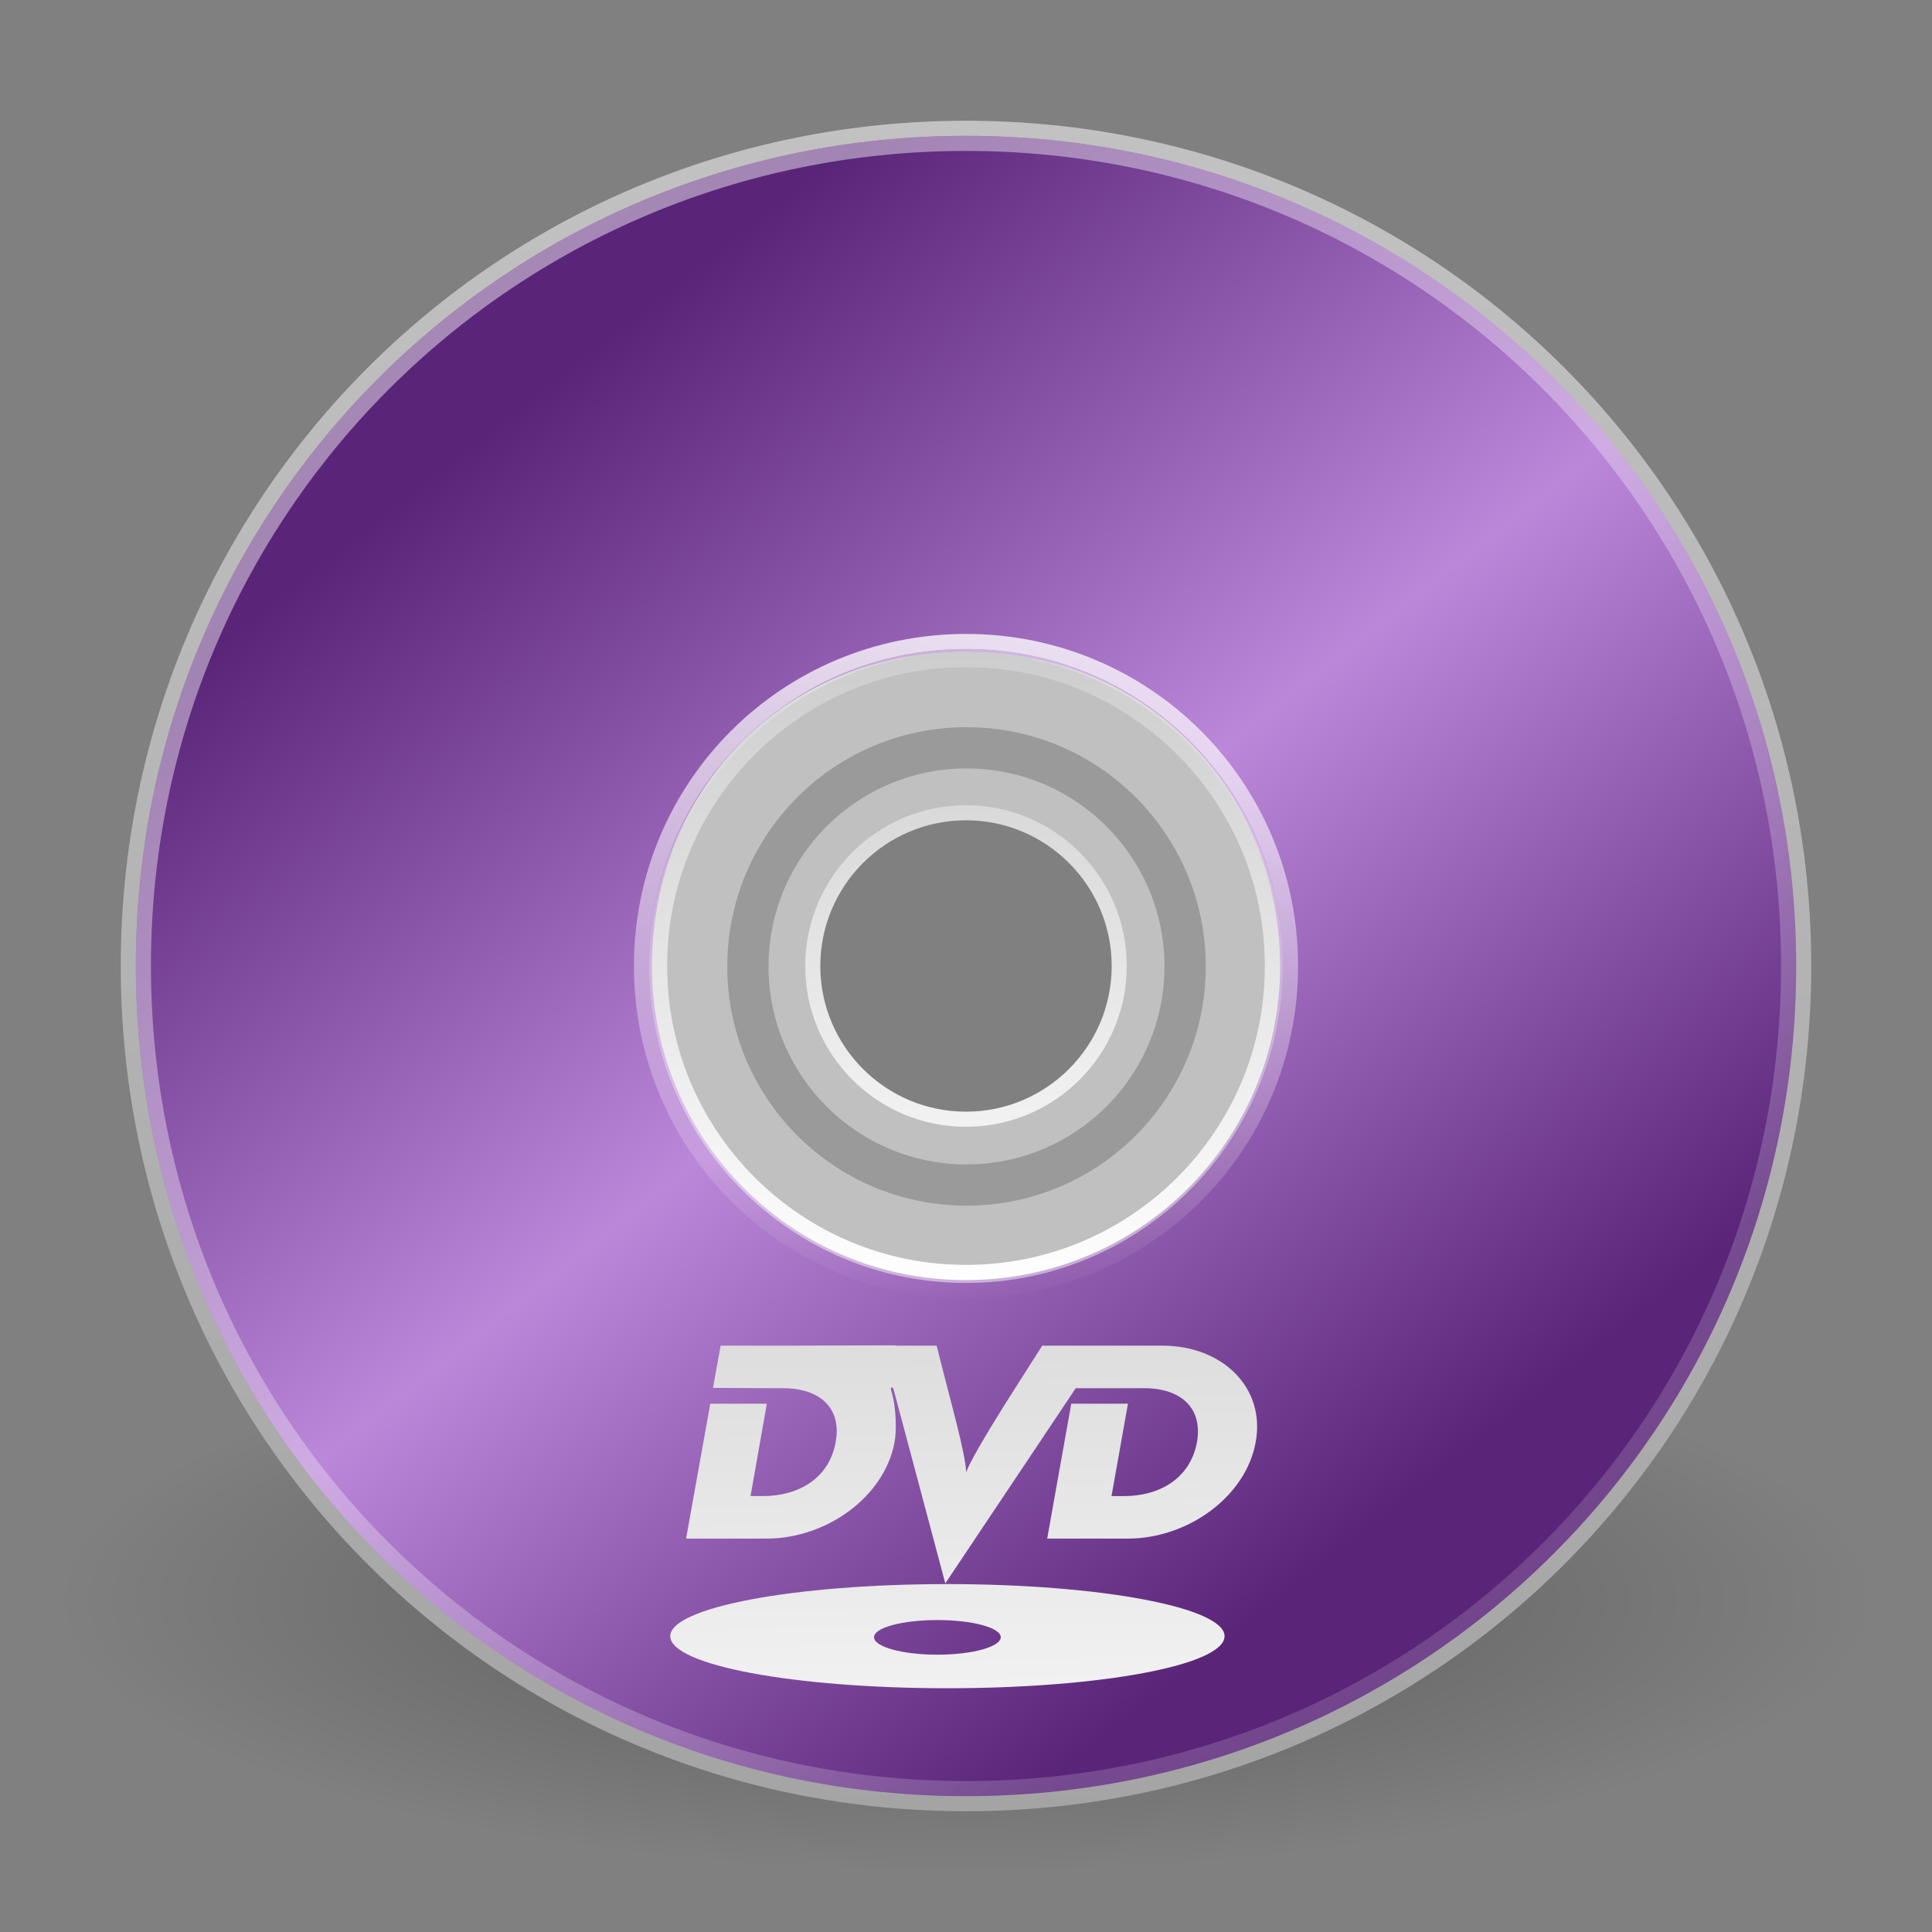 <svg xmlns="http://www.w3.org/2000/svg" viewBox="0 0 128 128" xmlns:xlink="http://www.w3.org/1999/xlink">
<rect x="0" y="0" width="128" height="128" fill="#808080" stroke="none"/>
<defs>
<linearGradient spreadMethod="reflect" id="linearGradient2676" xlink:href="#linearGradient3503" y1="13.046" x1="14.085" y2="10.732" x2="16.994" gradientUnits="userSpaceOnUse"/>
<linearGradient xlink:href="#linearGradient3428" id="linearGradient3880" y1="69.034" x1="64.473" y2="127.881" x2="65.391" gradientUnits="userSpaceOnUse"/>
<linearGradient spreadMethod="reflect" id="linearGradient2674" xlink:href="#linearGradient3495" y1="11.2" x1="17.495" y2="9.796" x2="21.047" gradientUnits="userSpaceOnUse"/>
<linearGradient gradientTransform="matrix(2.707 0 0 2.707 135.108 -.976)" id="linearGradient2660" xlink:href="#linearGradient3772" y1="3" y2="45.033" x2="0" gradientUnits="userSpaceOnUse"/>
<linearGradient spreadMethod="reflect" id="linearGradient2672" xlink:href="#linearGradient3487" y1="10.775" x1="20.58" y2="9.862" x2="24.274" gradientUnits="userSpaceOnUse"/>
<linearGradient spreadMethod="reflect" id="linearGradient2678" xlink:href="#linearGradient3511" y1="16.188" x1="12.372" y2="13.462" x2="14.609" gradientUnits="userSpaceOnUse"/>
<linearGradient gradientTransform="matrix(0 .21 -.253 0 364.706 -278.865)" xlink:href="#linearGradient3362" id="linearGradient3096" x1="25.22" gradientUnits="userSpaceOnUse" x2="94.568"/>
<linearGradient spreadMethod="reflect" id="linearGradient2680" xlink:href="#linearGradient3519" y1="17.886" x1="10.609" y2="20.613" x2="9.73" gradientUnits="userSpaceOnUse"/>
<linearGradient gradientTransform="matrix(0 .318 -.382 0 485.728 -266.481)" xlink:href="#linearGradient3330" id="linearGradient3093" x1="26.18" gradientUnits="userSpaceOnUse" x2="93.608"/>
<linearGradient id="linearGradient3342">
<stop offset="0" stop-opacity="0"/>
<stop offset=".85" stop-opacity="0"/>
<stop offset="1"/>
</linearGradient>
<linearGradient id="linearGradient3362">
<stop offset="0" stop-color="#4d4d4d"/>
<stop offset="1" stop-color="#fff"/>
</linearGradient>
<linearGradient id="linearGradient3330">
<stop offset="0" stop-color="#fff" stop-opacity=".203"/>
<stop offset="1" stop-color="#fff" stop-opacity=".68"/>
</linearGradient>
<linearGradient gradientTransform="matrix(0 3.171 -3.171 0 137.261 -12.115)" id="linearGradient2658" xlink:href="#linearGradient3263" y1="32.416" x1="12.274" y2="14.203" x2="35.391" gradientUnits="userSpaceOnUse"/>
<linearGradient gradientTransform="matrix(2.538 0 0 2.538 3.085 3.085)" id="linearGradient2654" xlink:href="#linearGradient3428" y1="15.5" y2="32.509" x2="0" gradientUnits="userSpaceOnUse"/>
<linearGradient id="linearGradient3511">
<stop offset="0" stop-color="#ebeec7"/>
<stop offset="1" stop-color="#ebeec7" stop-opacity="0"/>
</linearGradient>
<linearGradient id="linearGradient6036">
<stop offset="0" stop-color="#fff"/>
<stop offset="1" stop-color="#fff" stop-opacity="0"/>
</linearGradient>
<linearGradient id="linearGradient3263" y1="32.416" x1="12.274" y2="14.203" x2="35.391" gradientUnits="userSpaceOnUse">
<stop offset="0" stop-color="#5a2579"/>
<stop offset=".5" stop-color="#bb87d9"/>
<stop offset="1" stop-color="#5a2579"/>
</linearGradient>
<linearGradient id="linearGradient3772">
<stop offset="0" stop-color="#c2c2c2"/>
<stop offset="1" stop-color="#a4a4a4"/>
</linearGradient>
<linearGradient id="linearGradient3428">
<stop offset="0" stop-color="#ccc"/>
<stop offset="1" stop-color="#fff"/>
</linearGradient>
<linearGradient id="linearGradient3519">
<stop offset="0" stop-color="#fcd9cd"/>
<stop offset="1" stop-color="#fcd9cd" stop-opacity="0"/>
</linearGradient>
<linearGradient gradientTransform="matrix(1.086 0 0 1.086 37.559 36.85)" id="linearGradient2651" xlink:href="#linearGradient6036" y1="4.038" x1="18.776" y2="45.962" x2="18.203" gradientUnits="userSpaceOnUse"/>
<linearGradient gradientTransform="matrix(2.753 0 0 2.753 -3.024 -4.821)" id="linearGradient2642" xlink:href="#linearGradient6036" y1="3.61" x1="10.502" y2="54.698" x2="48.799" gradientUnits="userSpaceOnUse"/>
<linearGradient id="linearGradient3503">
<stop offset="0" stop-color="#c4ebdd"/>
<stop offset="1" stop-color="#c4ebdd" stop-opacity="0"/>
</linearGradient>
<linearGradient id="linearGradient3495">
<stop offset="0" stop-color="#c1cbe4"/>
<stop offset="1" stop-color="#c1cbe4" stop-opacity="0"/>
</linearGradient>
<linearGradient id="linearGradient3487">
<stop offset="0" stop-color="#e6cde2"/>
<stop offset="1" stop-color="#e6cde2" stop-opacity="0"/>
</linearGradient>
<radialGradient cx="59.894" cy="61.922" gradientTransform="matrix(0 .318 -.32 0 481.889 -266.481)" xlink:href="#linearGradient3342" id="radialGradient3091" r="33.714" gradientUnits="userSpaceOnUse"/>
<radialGradient cx="23.335" cy="41.636" gradientTransform="matrix(2.652 0 0 .795 2.125 72.882)" r="22.627" id="radialGradient2584" gradientUnits="userSpaceOnUse">
<stop offset="0"/>
<stop offset="1" stop-opacity="0"/>
</radialGradient>
</defs>
<path opacity=".3" fill="url(#radialGradient2584)" fill-rule="evenodd" d="m124,106c.003,9.941-26.861,18-60,18-33.139,0-60.003-8.059-60-18-.003-9.941 26.861-18 60-18 33.139,0 60.003,8.059 60,18z"/>
<path fill="url(#linearGradient2658)" stroke="url(#linearGradient2660)" d="m119.5,64c0-30.763-24.737-55.5-55.5-55.5-30.763,0-55.5,24.737-55.5,55.5-0,30.763 24.737,55.5 55.5,55.5 30.763-0 55.5-24.737 55.5-55.5zm-35.195,0c0,11.176-8.905,20.305-20.305,20.305-11.623,0-20.305-9.355-20.305-20.305 0-11.174 8.234-20.305 20.305-20.305 12.071,0 20.305,9.352 20.305,20.305z"/>
<path opacity=".5" fill="#fff" d="m64,43c-11.592,0-21,9.408-21,21 0,11.592 9.408,21 21,21 11.592,0 21-9.408 21-21 0-11.592-9.408-21-21-21zm0,10.5c5.796,0 10.5,4.704 10.5,10.5 0,5.796-4.704,10.5-10.5,10.5-5.796,0-10.5-4.704-10.5-10.5 0-5.796 4.704-10.5 10.5-10.5z"/>
<path fill="none" stroke="url(#linearGradient2654)" stroke-linejoin="round" d="m64,43.695c-11.208,0-20.305,9.097-20.305,20.305 0,11.208 9.097,20.305 20.305,20.305 11.208,0 20.305-9.097 20.305-20.305 0-11.208-9.097-20.305-20.305-20.305zm0,10.152c5.604,0 10.152,4.548 10.152,10.152 0,5.604-4.548,10.152-10.152,10.152-5.604,0-10.152-4.548-10.152-10.152 0-5.604 4.548-10.152 10.152-10.152z"/>
<g transform="matrix(2.732 0 0 2.732 -58.116 -139.928)">
<path opacity=".8" fill="url(#linearGradient2672)" d="m15.857,5.731 4.768,10.613c1.035-.459 2.17-.719 3.375-.719 .032,0 .062-0 .094,0l.014-11.62c-2.942-.071-5.543,.657-8.251,1.726z" transform="matrix(1 .028 -.028 1 .692 -.671)"/>
<path opacity=".8" fill="url(#linearGradient2674)" d="m12.121,7.906 6.931,9.36c.913-.67 1.966-1.167 3.143-1.425 .031-.007 .06-.014 .092-.02l-2.429-11.395c-2.889,.561-5.319,1.856-7.736,3.48z"/>
<path opacity=".8" fill="url(#linearGradient2676)" d="m8.252,11.646 9.214,7.156c.709-.883 1.597-1.636 2.667-2.19 .029-.015 .055-.029 .083-.043l-5.35-10.319c-2.645,1.29-4.7,3.202-6.614,5.396z"/>
<path opacity=".8" fill="url(#linearGradient2678)" d="m5.633,16.074c7.175,2.242 7.85,7.032 12.777,1.754l-7.91-8.696c-2.221,1.931-3.587,4.327-4.867,6.942z"/>
<path opacity=".8" fill="url(#linearGradient2680)" d="m7.155,13.193c-1.183,1.752-1.908,3.636-2.525,5.644l11.339,2.975c.215-.763 .518-1.515 .969-2.219 .017-.027 .045-.067 .062-.094l-9.845-6.307z"/>
</g>
<path opacity=".5" fill="none" stroke="url(#linearGradient2642)" d="m64,9.5c-30.209,0-54.5,24.291-54.5,54.5 0,30.209 24.291,54.5 54.5,54.5 30.209,0 54.5-24.291 54.5-54.5 0-30.209-24.291-54.5-54.5-54.5v-0z"/>
<g transform="matrix(-2.707 0 0 -2.707 214.671 -81.49)">
<path opacity=".8" fill="url(#linearGradient2672)" d="m15.857,5.731 4.768,10.613c1.035-.459 2.17-.719 3.375-.719 .032,0 .062-0 .094,0l.014-11.62c-2.942-.071-5.543,.657-8.251,1.726z" transform="matrix(1 .028 -.028 1 .692 -.671)"/>
<path opacity=".8" fill="url(#linearGradient2674)" d="m12.121,7.906 6.931,9.36c.913-.67 1.966-1.167 3.143-1.425 .031-.007 .06-.014 .092-.02l-2.429-11.395c-2.889,.561-5.319,1.856-7.736,3.48z"/>
<path opacity=".8" fill="url(#linearGradient2676)" d="m8.252,11.646 9.214,7.156c.709-.883 1.597-1.636 2.667-2.19 .029-.015 .055-.029 .083-.043l-5.35-10.319c-2.645,1.29-4.7,3.202-6.614,5.396z"/>
<path opacity=".8" fill="url(#linearGradient2678)" d="m5.633,16.074c7.175,2.242 7.85,7.032 12.777,1.754l-7.91-8.696c-2.221,1.931-3.587,4.327-4.867,6.942z"/>
<path opacity=".8" fill="url(#linearGradient2680)" d="m7.155,13.193c-1.183,1.752-1.908,3.636-2.525,5.644l11.339,2.975c.215-.763 .518-1.515 .969-2.219 .017-.027 .045-.067 .062-.094l-9.845-6.307z"/>
</g>
<path opacity=".8" fill="none" stroke="url(#linearGradient2651)" d="m64,42.5c-11.917,0-21.5,9.583-21.5,21.5 0,11.917 9.583,21.5 21.5,21.5 11.917,0 21.5-9.583 21.5-21.5 0-11.917-9.583-21.5-21.5-21.5l0,0z"/>
<path opacity=".3" fill="#fff" d="m159.321-23.394c-7.245,0-13.117,5.873-13.117,13.117 0,7.245 5.873,13.117 13.117,13.117 7.245,0 13.117-5.873 13.117-13.117 0-7.245-5.873-13.117-13.117-13.117zm0,7.652c3.018,0 5.465,2.447 5.465,5.465 0,3.018-2.447,5.465-5.465,5.465-3.018,0-5.465-2.447-5.465-5.465 0-3.018 2.447-5.465 5.465-5.465z"/>
<g stroke-linecap="round">
<path opacity=".6" fill="none" stroke="url(#linearGradient3096)" stroke-width="1.25" d="m349.059-259.392a6.875,6.875 0 1,1 0-13.75 6.875,6.875 0 0,1 0,13.75z"/>
<path opacity=".5" fill="url(#radialGradient3091)" fill-rule="evenodd" stroke="url(#linearGradient3093)" stroke-width="1.093" d="m462.094-237.068a10.384,10.384 0 1,1 0-20.769 10.384,10.384 0 0,1 0,20.769z"/>
</g>
<path opacity=".2" d="m64.034,48.178c-8.754,0-15.85,7.096-15.85,15.85 0,8.754 7.096,15.85 15.85,15.85 8.754,0 15.85-7.096 15.85-15.85 0-8.754-7.096-15.85-15.85-15.85zm0,2.733c7.245,0 13.117,5.873 13.117,13.117 0,7.245-5.873,13.117-13.117,13.117-7.245,0-13.117-5.873-13.117-13.117 0-7.245 5.873-13.117 13.117-13.117z"/>
<path fill="url(#linearGradient3880)" fill-rule="evenodd" d="m59.337,89.132-6.616,.02-4.977,0-.507,2.798 3.77,.02 .872,0c2.42,0 3.899,1.297 3.487,3.569-.445,2.49-2.567,3.579-4.806,3.579h-.835l1.08-6.12h-3.748l-1.602,8.937h5.335c4,0 7.82-2.792 8.479-6.396 .131-.656 .119-2.3-.194-3.282 0-.044-.021-.061-.037-.148-.017-.022-.029-.176 .037-.198 .033-.022 .095,.067 .112,.089 .033,.109 .052,.188 .052,.188l3.39,12.714 8.643-12.931h3.651 .879c2.42,0 3.897,1.297 3.502,3.569-.461,2.49-2.582,3.579-4.821,3.579h-.842l1.088-6.12h-3.755l-1.595,8.937h5.335c4.001,0 7.837-2.792 8.479-6.396 .658-3.583-2.175-6.387-6.192-6.387h-7.95c0,0-2.108,3.301-2.503,3.935-2.09,3.342-2.474,4.238-2.541,4.479 .017-.24-.065-1.132-.954-4.518-.246-.917-.998-3.895-.998-3.895h-2.72v-.02zm3.427,15.818c-10.141,0-18.359,1.55-18.359,3.45 0,1.922 8.218,3.45 18.359,3.45 10.141,0 18.366-1.528 18.366-3.45 0-1.9-8.225-3.45-18.366-3.45zm-.663,2.383c2.321,0 4.202,.504 4.202,1.137 0,.634-1.881,1.157-4.202,1.157-2.322,0-4.195-.523-4.195-1.157 0-.633 1.873-1.137 4.195-1.137z"/>
</svg>
